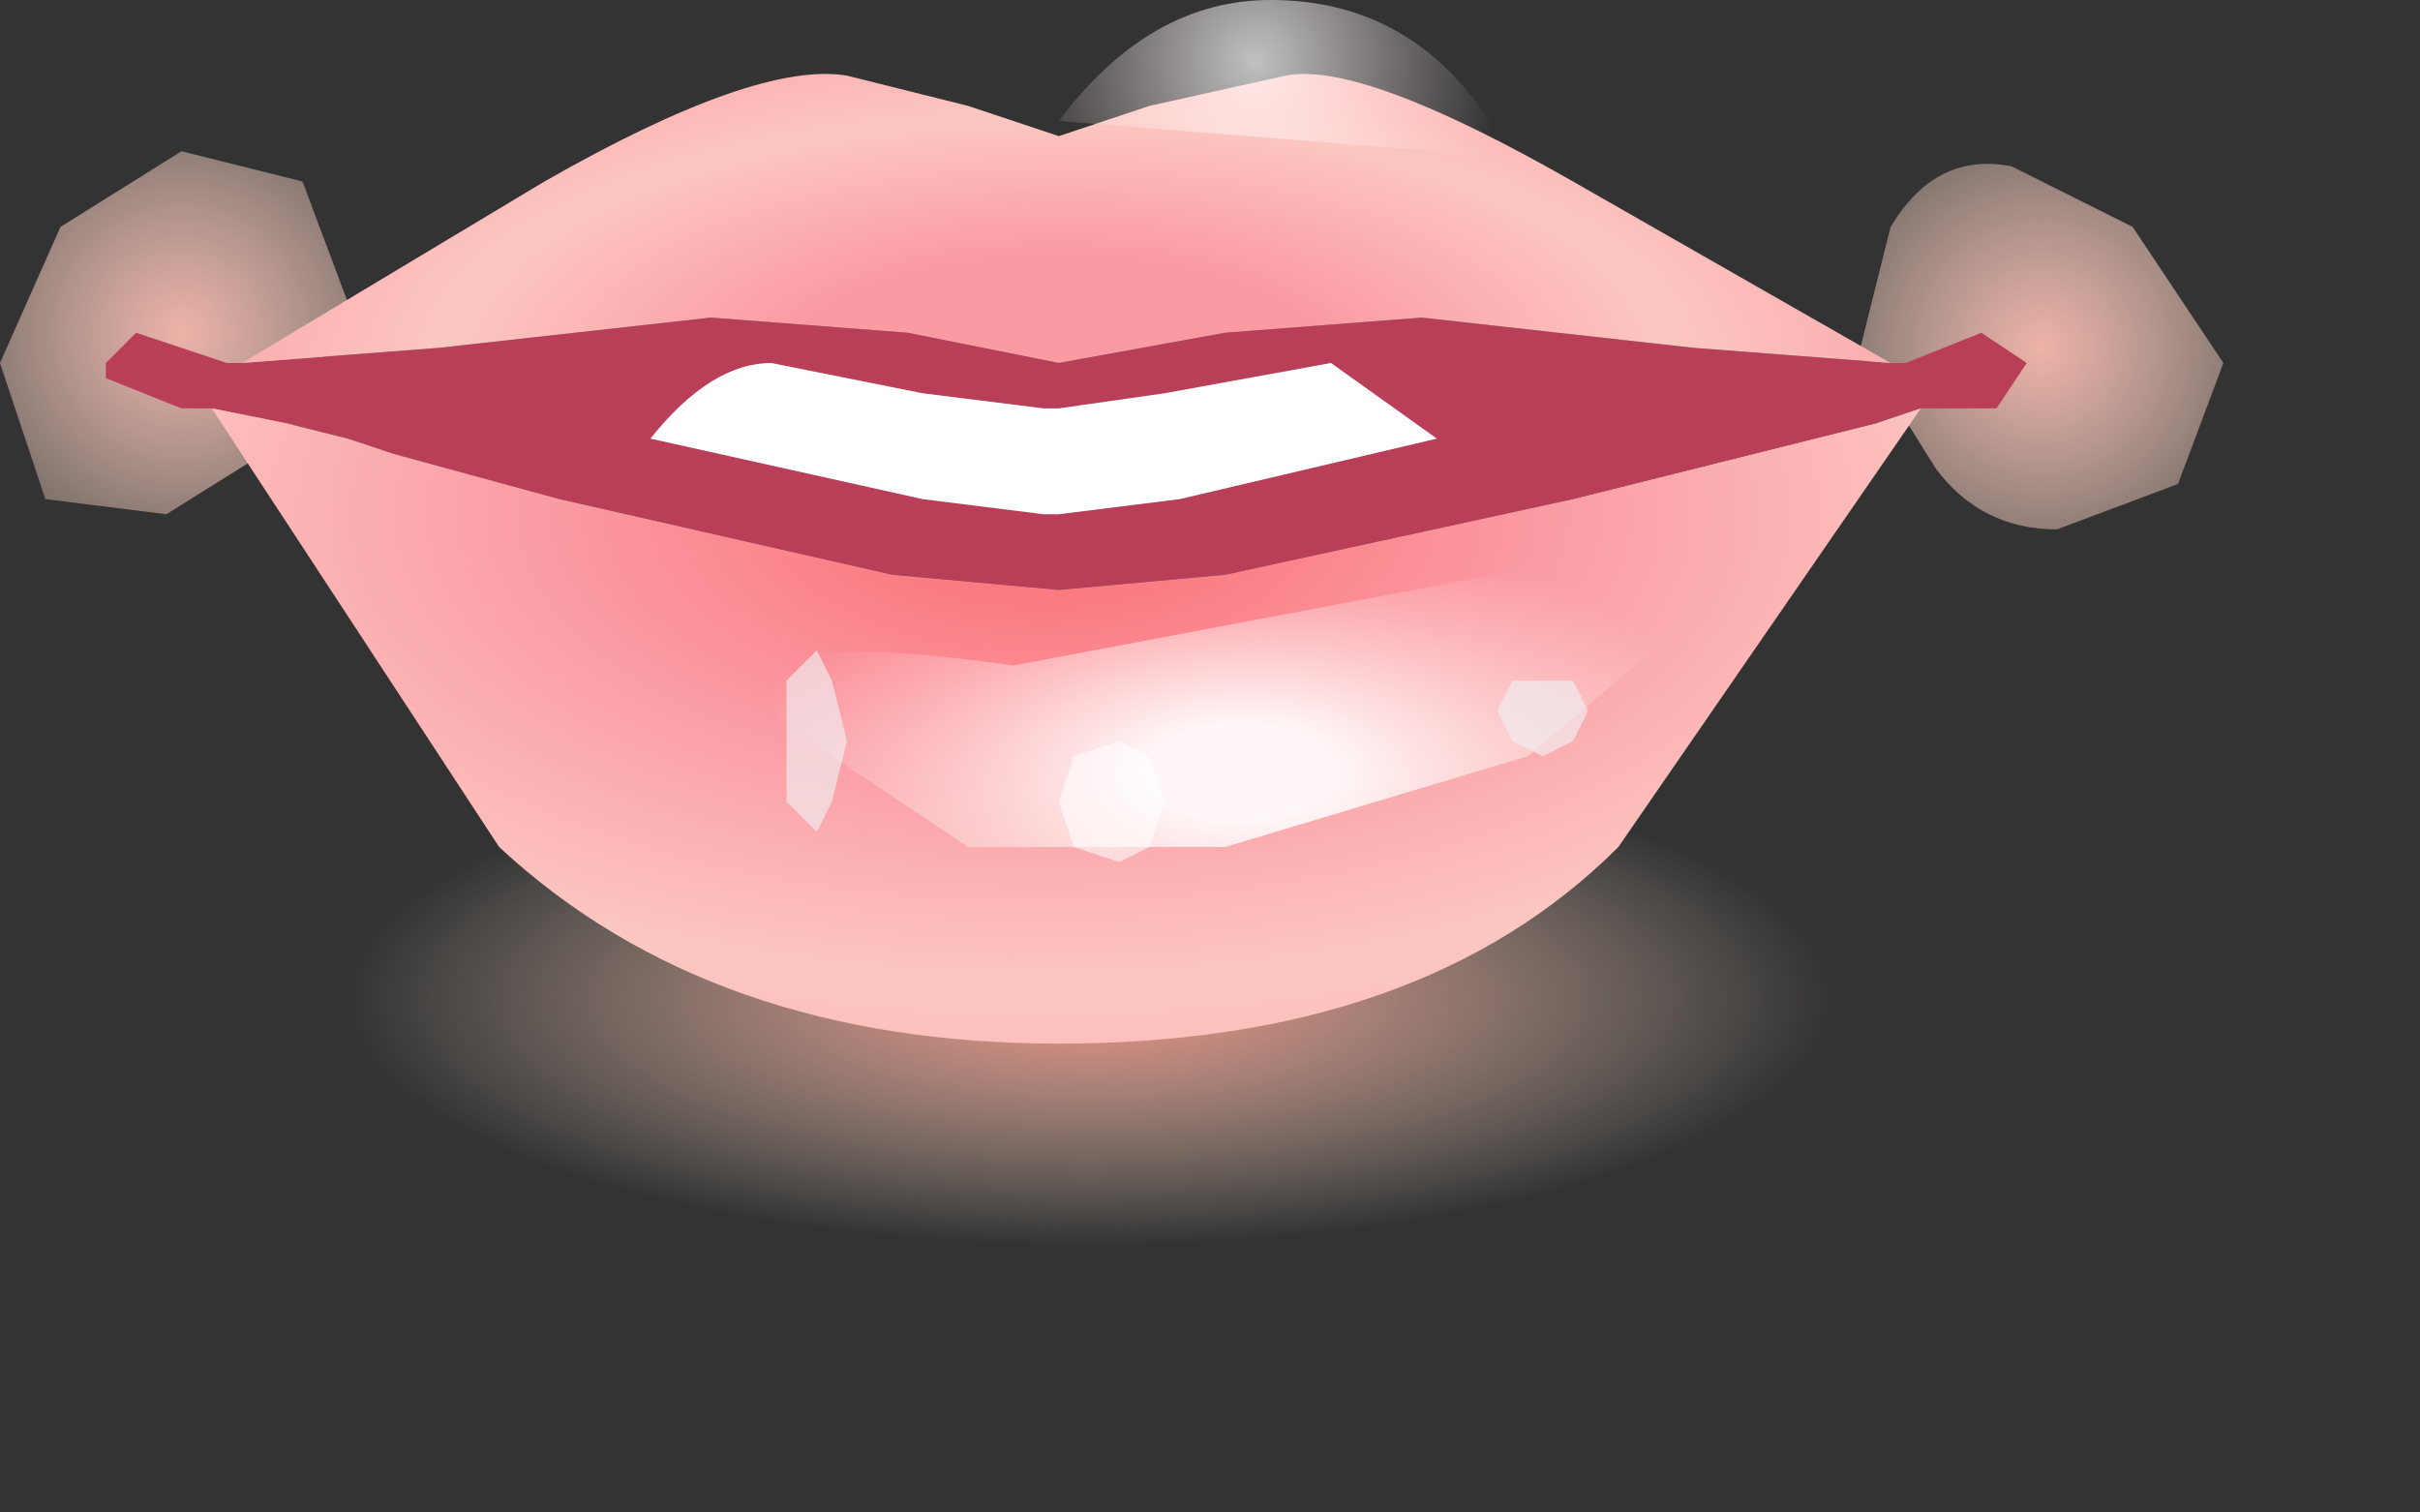 <?xml version="1.0" encoding="utf-8"?>
<svg version="1.1" id="Layer_1"
xmlns="http://www.w3.org/2000/svg"
xmlns:xlink="http://www.w3.org/1999/xlink"
xmlns:author="http://www.sothink.com"
width="8px" height="5px"
xml:space="preserve">
<rect width="100%" height="100%" fill="#333333" stroke="none"/>
<g id="31" transform="matrix(1, 0, 0, 1, 0, 0)">
<radialGradient
id="RadialGradID_323" gradientUnits="userSpaceOnUse" gradientTransform="matrix(0.001, -0.001, 0.001, 0.001, 6.75, 1.15)" spreadMethod ="pad" cx="0" cy="0" r="819.2" fx="0" fy="0" >
<stop  offset="0"  style="stop-color:#EEB2A8;stop-opacity:1" />
<stop  offset="1"  style="stop-color:#FCEAD8;stop-opacity:0" />
</radialGradient>
<path style="fill:url(#RadialGradID_323) " d="M6.8,1.75Q6.55 1.75 6.4 1.55L6.15 1.15L6.25 0.75Q6.4 0.5 6.65 0.55L7.05 0.75L7.35 1.2L7.2 1.6L6.8 1.75" />
<radialGradient
id="RadialGradID_324" gradientUnits="userSpaceOnUse" gradientTransform="matrix(-0.001, -0.001, -0.001, 0.001, 0.6, 1.1)" spreadMethod ="pad" cx="0" cy="0" r="819.2" fx="0" fy="0" >
<stop  offset="0"  style="stop-color:#EEB2A8;stop-opacity:1" />
<stop  offset="1"  style="stop-color:#FCEAD8;stop-opacity:0" />
</radialGradient>
<path style="fill:url(#RadialGradID_324) " d="M0.2,0.75L0.6 0.5L1 0.6L1.15 1L0.95 1.45L0.55 1.7L0.15 1.65L0 1.2L0.2 0.75" />
<radialGradient
id="RadialGradID_325" gradientUnits="userSpaceOnUse" gradientTransform="matrix(0.003, 0, -0, 0.001, 3.6, 3.3)" spreadMethod ="pad" cx="0" cy="0" r="819.2" fx="0" fy="0" >
<stop  offset="0"  style="stop-color:#ED9182;stop-opacity:1" />
<stop  offset="1"  style="stop-color:#EDDCCB;stop-opacity:0" />
</radialGradient>
<path style="fill:url(#RadialGradID_325) " d="M3.5,4.4L1.6 3.95Q0.8 3.6 0.9 3.15Q0.95 2.7 1.75 2.4L3.7 2.2L5.6 2.6Q6.35 2.95 6.35 3.45Q6.25 3.9 5.45 4.15L3.5 4.4" />
<path style="fill:#B93E57;fill-opacity:1" d="M0.7,1.35L0.6 1.35L0.35 1.25L0.35 1.2L0.45 1.1L0.75 1.2L0.8 1.2L1.45 1.15L2.35 1.05L3 1.1L3.5 1.2L4.05 1.1L4.7 1.05L5.6 1.15L6.25 1.2L6.3 1.2L6.55 1.1L6.7 1.2L6.6 1.35L6.35 1.35L6.2 1.4L5.2 1.65L4.05 1.9L3.5 1.95L2.95 1.9L1.85 1.65L1.3 1.5L1.15 1.45L0.95 1.4L0.7 1.35" />
<radialGradient
id="RadialGradID_326" gradientUnits="userSpaceOnUse" gradientTransform="matrix(0.005, 0, 0, 0.002, 3.5, 1.2)" spreadMethod ="pad" cx="0" cy="0" r="819.2" fx="0" fy="0" >
<stop  offset="0.22"  style="stop-color:#FB9AA2;stop-opacity:1" />
<stop  offset="0.494"  style="stop-color:#FCC7C1;stop-opacity:1" />
<stop  offset="0.69"  style="stop-color:#FBABAE;stop-opacity:1" />
<stop  offset="1"  style="stop-color:#FB949E;stop-opacity:1" />
</radialGradient>
<path style="fill:url(#RadialGradID_326) " d="M5.6,1.15L4.7 1.05L4.05 1.1L3.5 1.2L3 1.1L2.35 1.05L1.45 1.15L0.8 1.2L1.8 0.6Q2.5 0.2 2.8 0.25L3.2 0.35L3.5 0.45L3.8 0.35L4.25 0.25Q4.5 0.2 5.2 0.6L6.25 1.2L5.6 1.15" />
<radialGradient
id="RadialGradID_327" gradientUnits="userSpaceOnUse" gradientTransform="matrix(0.006, 0, 0, 0.003, 3.45, 1.7)" spreadMethod ="pad" cx="0" cy="0" r="819.2" fx="0" fy="0" >
<stop  offset="0"  style="stop-color:#FA6B72;stop-opacity:1" />
<stop  offset="0.329"  style="stop-color:#FB9AA2;stop-opacity:1" />
<stop  offset="0.635"  style="stop-color:#FCC7C1;stop-opacity:1" />
<stop  offset="0.949"  style="stop-color:#FBABAE;stop-opacity:1" />
</radialGradient>
<path style="fill:url(#RadialGradID_327) " d="M0.95,1.4L1.15 1.45L1.3 1.5L1.85 1.65L2.95 1.9L3.5 1.95L4.05 1.9L5.2 1.65L6.2 1.4L6.35 1.35L5.35 2.8Q4.7 3.45 3.5 3.45Q2.35 3.45 1.65 2.8L0.7 1.35L0.95 1.4" />
<radialGradient
id="RadialGradID_328" gradientUnits="userSpaceOnUse" gradientTransform="matrix(0, 0.001, -0.002, 0, 4.1, 2.55)" spreadMethod ="pad" cx="0" cy="0" r="819.2" fx="0" fy="0" >
<stop  offset="0.192"  style="stop-color:#FFFFFF;stop-opacity:0.914" />
<stop  offset="1"  style="stop-color:#FFE5E3;stop-opacity:0" />
</radialGradient>
<path style="fill:url(#RadialGradID_328) " d="M6,1.7L5.05 2.5L4.05 2.8L3.2 2.8L2.6 2.4Q2.3 2.05 3.35 2.2L6 1.7" />
<path style="fill:#FFFFFF;fill-opacity:1" d="M3.45,1.7L3.05 1.65L2.15 1.45Q2.35 1.2 2.55 1.2L3.05 1.3L3.45 1.35L3.5 1.35L3.85 1.3L4.4 1.2L4.75 1.45L3.9 1.65L3.5 1.7L3.45 1.7" />
<radialGradient
id="RadialGradID_329" gradientUnits="userSpaceOnUse" gradientTransform="matrix(0.001, 0, -0, 0.001, 4.15, 0.2)" spreadMethod ="pad" cx="0" cy="0" r="819.2" fx="0" fy="0" >
<stop  offset="0.02"  style="stop-color:#FFFFFF;stop-opacity:0.682" />
<stop  offset="1"  style="stop-color:#FFE5E3;stop-opacity:0" />
</radialGradient>
<path style="fill:url(#RadialGradID_329) " d="M4.2,0Q4.6 0 4.85 0.3Q5.1 0.6 4.75 0.5L3.5 0.4Q3.8 0 4.2 0" />
<path style="fill:#EFEFF2;fill-opacity:0.643" d="M2.7,2.15L2.75 2.25L2.8 2.45L2.75 2.65L2.7 2.75L2.6 2.65L2.6 2.45L2.6 2.25L2.7 2.15M5,2.25L5.1 2.25L5.2 2.25L5.25 2.35L5.2 2.45L5.1 2.5L5 2.45L4.95 2.35L5 2.25" />
<path style="fill:#FFFFFF;fill-opacity:0.573" d="M3.7,2.85L3.55 2.8L3.5 2.65L3.55 2.5L3.7 2.45L3.8 2.5L3.85 2.65L3.8 2.8L3.7 2.85" />
</g>
</svg>
